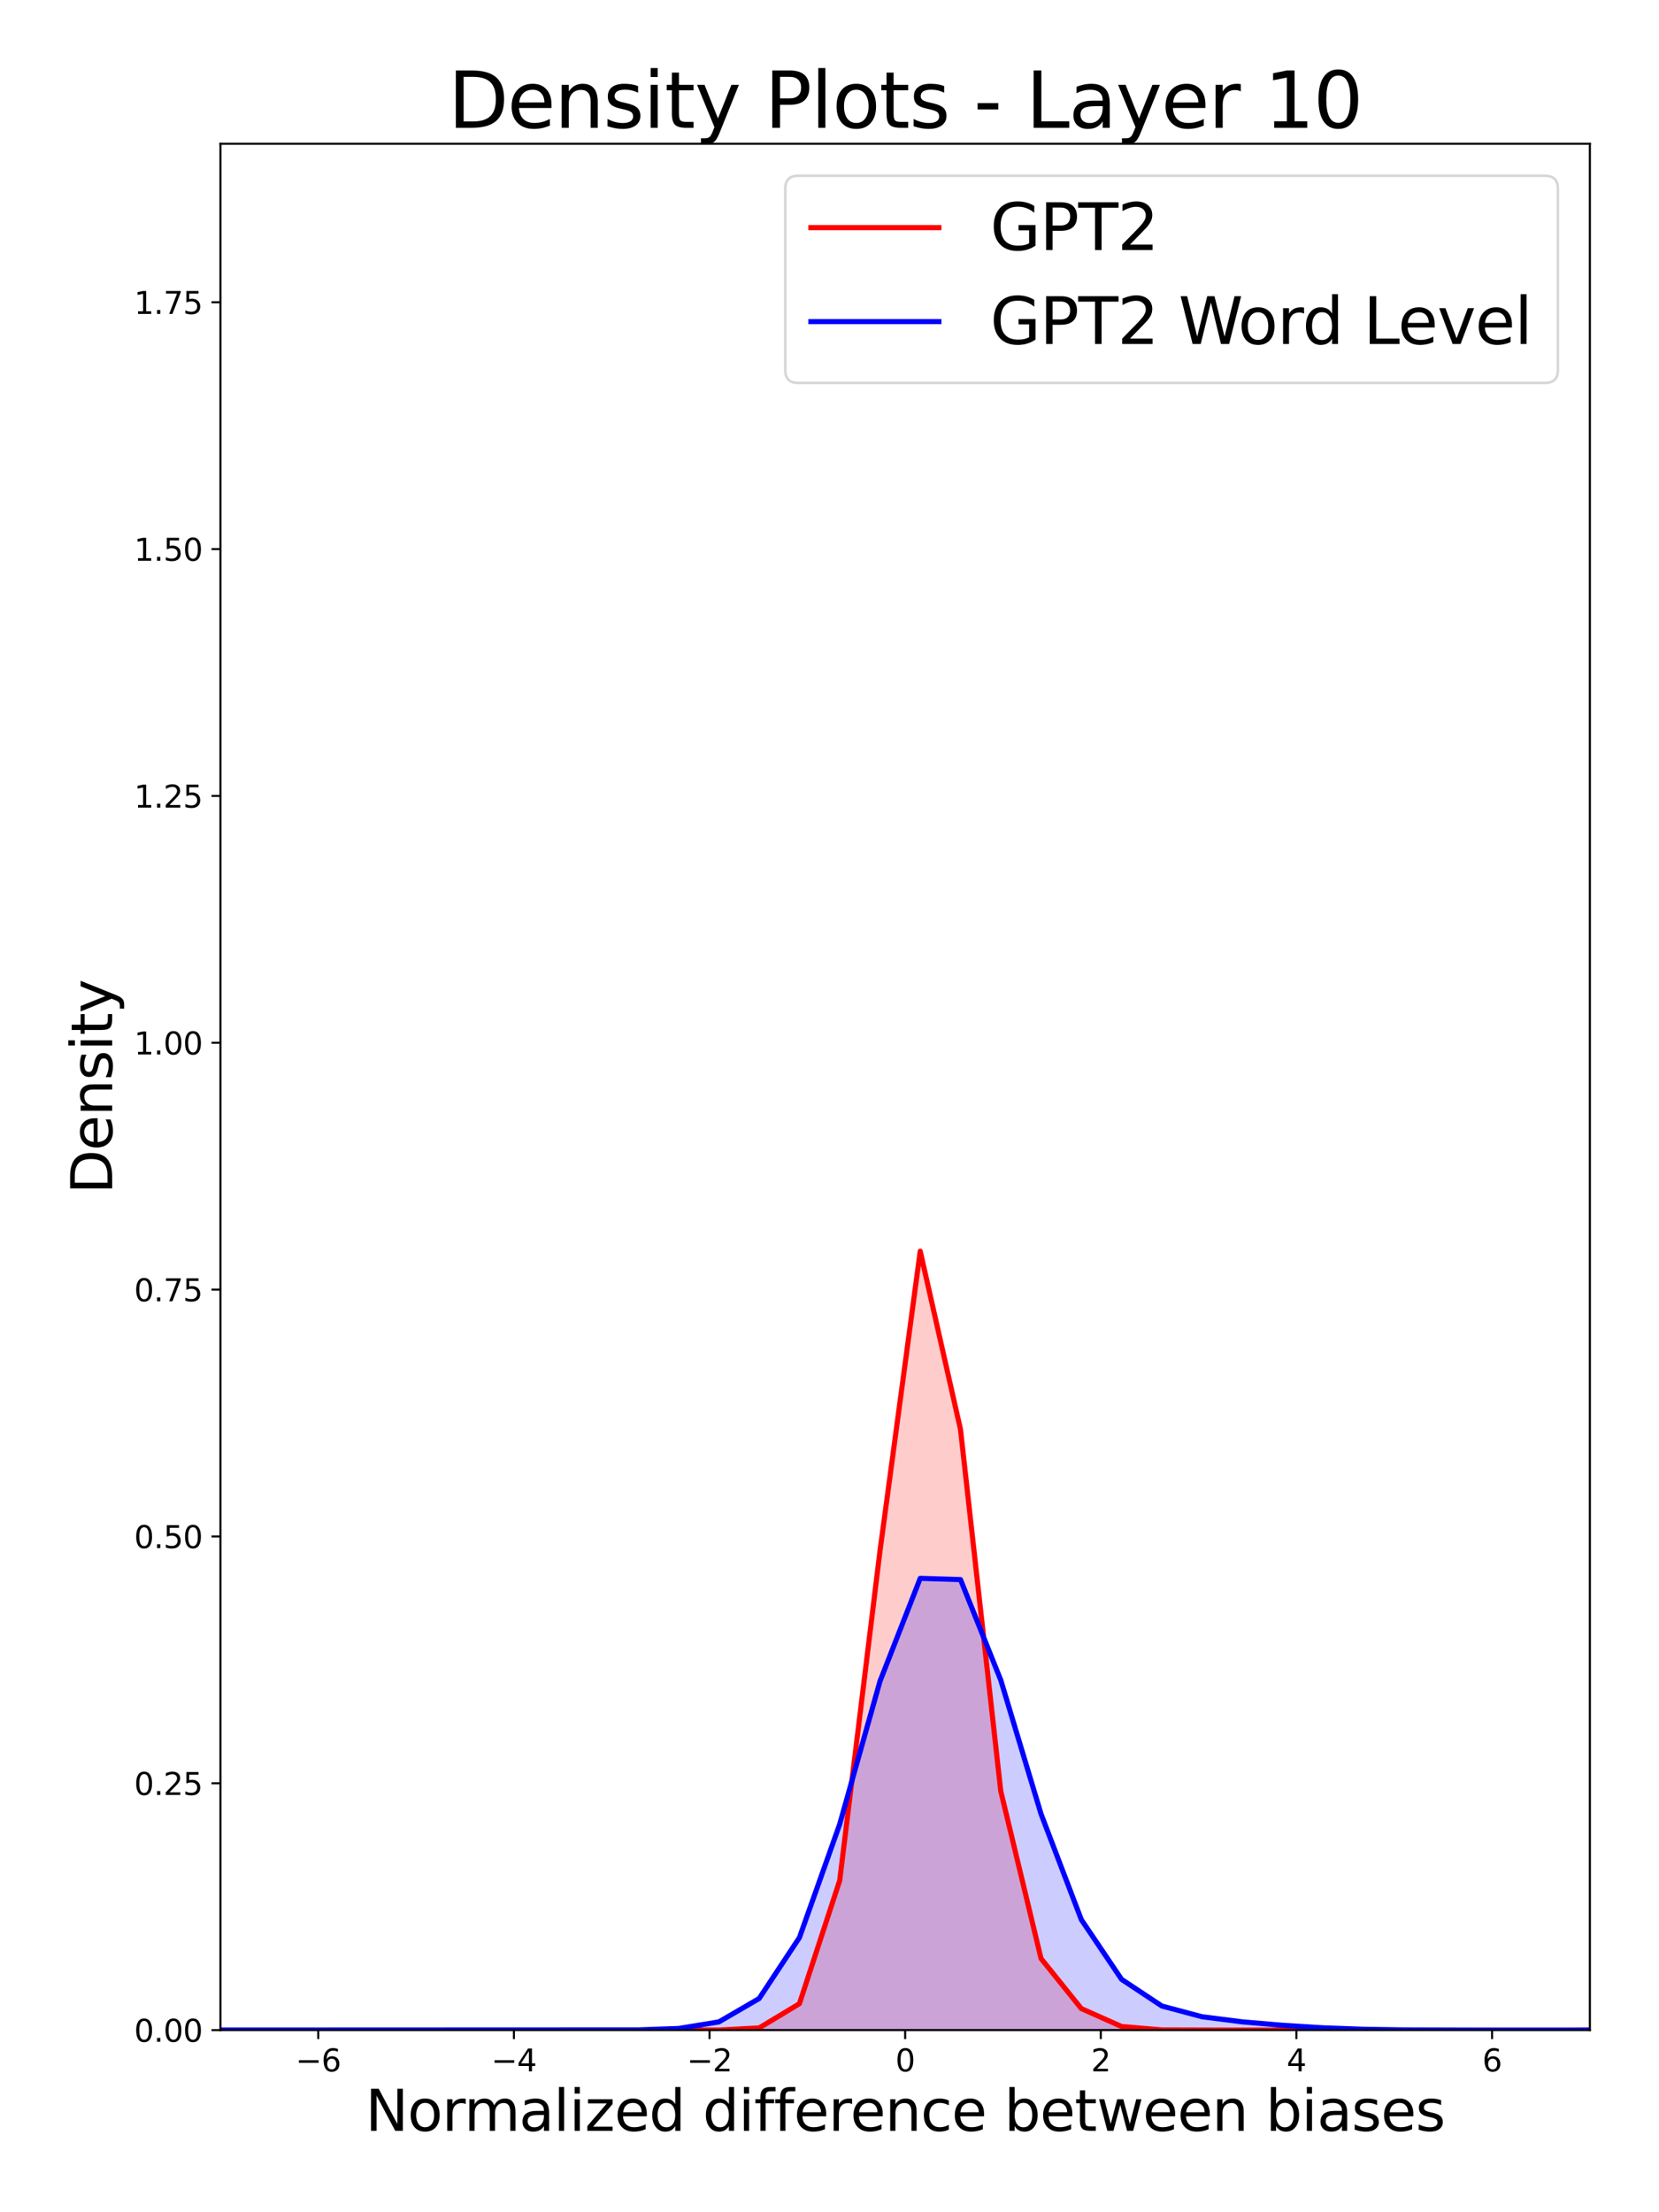 <?xml version="1.0" encoding="utf-8" standalone="no"?>
<!DOCTYPE svg PUBLIC "-//W3C//DTD SVG 1.1//EN"
  "http://www.w3.org/Graphics/SVG/1.1/DTD/svg11.dtd">
<svg xmlns:xlink="http://www.w3.org/1999/xlink" width="648pt" height="864pt" viewBox="0 0 648 864" xmlns="http://www.w3.org/2000/svg" version="1.1">
 <defs>
  <style type="text/css">*{stroke-linejoin: round; stroke-linecap: butt}</style>
 </defs>
 <g id="figure_1">
  <g id="patch_1">
   <path d="M 0 864 
L 648 864 
L 648 0 
L 0 0 
z
" style="fill: #ffffff"/>
  </g>
  <g id="axes_1">
   <g id="patch_2">
    <path d="M 86.105 792.88 
L 621 792.88 
L 621 56.16 
L 86.105 56.16 
z
" style="fill: #ffffff"/>
   </g>
   <g id="PolyCollection_1">
    <path d="M -568.598 792.88 
L -568.598 792.88 
L -552.869 792.88 
L -537.139 792.88 
L -521.41 792.88 
L -505.68 792.88 
L -489.951 792.88 
L -474.222 792.88 
L -458.492 792.88 
L -442.763 792.88 
L -427.033 792.88 
L -411.304 792.88 
L -395.574 792.88 
L -379.845 792.88 
L -364.115 792.88 
L -348.386 792.88 
L -332.656 792.88 
L -316.927 792.88 
L -301.198 792.88 
L -285.468 792.88 
L -269.739 792.88 
L -254.009 792.88 
L -238.28 792.88 
L -222.55 792.88 
L -206.821 792.88 
L -191.091 792.88 
L -175.362 792.88 
L -159.632 792.88 
L -143.903 792.88 
L -128.174 792.88 
L -112.444 792.88 
L -96.715 792.88 
L -80.985 792.88 
L -65.256 792.88 
L -49.526 792.88 
L -33.797 792.88 
L -18.067 792.88 
L -2.338 792.88 
L 13.391 792.88 
L 29.121 792.88 
L 44.85 792.88 
L 60.58 792.88 
L 76.309 792.88 
L 92.039 792.88 
L 107.768 792.88 
L 123.498 792.88 
L 139.227 792.88 
L 154.957 792.88 
L 170.686 792.88 
L 186.415 792.88 
L 202.145 792.88 
L 217.874 792.88 
L 233.604 792.88 
L 249.333 792.88 
L 265.063 792.88 
L 280.792 792.855 
L 296.522 792.029 
L 312.251 782.556 
L 327.981 734.461 
L 343.71 605.823 
L 359.439 488.661 
L 375.169 558.279 
L 390.898 699.537 
L 406.628 764.922 
L 422.357 784.466 
L 438.087 791.471 
L 453.816 792.795 
L 469.546 792.878 
L 485.275 792.88 
L 501.005 792.88 
L 516.734 792.88 
L 532.463 792.88 
L 548.193 792.88 
L 563.922 792.88 
L 579.652 792.88 
L 595.381 792.88 
L 611.111 792.877 
L 626.84 792.755 
L 642.57 791.501 
L 658.299 788.711 
L 674.029 789.425 
L 689.758 792.096 
L 705.487 792.831 
L 721.217 792.879 
L 736.946 792.88 
L 752.676 792.88 
L 768.405 792.88 
L 784.135 792.88 
L 799.864 792.88 
L 815.594 792.88 
L 831.323 792.88 
L 847.052 792.88 
L 862.782 792.88 
L 878.511 792.88 
L 894.241 792.88 
L 909.97 792.88 
L 925.7 792.88 
L 941.429 792.88 
L 957.159 792.88 
L 972.888 792.88 
L 988.618 792.88 
L 1004.347 792.88 
L 1020.076 792.88 
L 1035.806 792.88 
L 1051.535 792.88 
L 1067.265 792.88 
L 1082.994 792.88 
L 1098.724 792.88 
L 1114.453 792.88 
L 1130.183 792.88 
L 1145.912 792.88 
L 1161.642 792.88 
L 1177.371 792.88 
L 1193.1 792.88 
L 1208.83 792.88 
L 1224.559 792.88 
L 1240.289 792.88 
L 1256.018 792.88 
L 1271.748 792.88 
L 1287.477 792.88 
L 1303.207 792.88 
L 1318.936 792.88 
L 1334.666 792.88 
L 1350.395 792.88 
L 1366.124 792.88 
L 1381.854 792.88 
L 1397.583 792.88 
L 1413.313 792.88 
L 1429.042 792.88 
L 1444.772 792.88 
L 1460.501 792.88 
L 1476.231 792.88 
L 1491.96 792.88 
L 1507.69 792.88 
L 1523.419 792.88 
L 1539.148 792.88 
L 1554.878 792.88 
L 1570.607 792.88 
L 1586.337 792.88 
L 1602.066 792.88 
L 1617.796 792.88 
L 1633.525 792.88 
L 1649.255 792.88 
L 1664.984 792.88 
L 1680.713 792.88 
L 1696.443 792.88 
L 1712.172 792.88 
L 1727.902 792.88 
L 1743.631 792.88 
L 1759.361 792.88 
L 1775.09 792.88 
L 1790.82 792.88 
L 1806.549 792.88 
L 1822.279 792.88 
L 1838.008 792.88 
L 1853.737 792.88 
L 1869.467 792.88 
L 1885.196 792.88 
L 1900.926 792.88 
L 1916.655 792.88 
L 1932.385 792.88 
L 1948.114 792.88 
L 1963.844 792.88 
L 1979.573 792.88 
L 1995.303 792.88 
L 2011.032 792.88 
L 2026.761 792.88 
L 2042.491 792.88 
L 2058.22 792.88 
L 2073.95 792.88 
L 2089.679 792.88 
L 2105.409 792.88 
L 2121.138 792.88 
L 2136.868 792.88 
L 2152.597 792.88 
L 2168.327 792.88 
L 2184.056 792.88 
L 2199.785 792.88 
L 2215.515 792.88 
L 2231.244 792.88 
L 2246.974 792.88 
L 2262.703 792.88 
L 2278.433 792.88 
L 2294.162 792.88 
L 2309.892 792.88 
L 2325.621 792.88 
L 2341.351 792.88 
L 2357.08 792.88 
L 2372.809 792.88 
L 2388.539 792.88 
L 2404.268 792.88 
L 2419.998 792.88 
L 2435.727 792.88 
L 2451.457 792.88 
L 2467.186 792.88 
L 2482.916 792.88 
L 2498.645 792.88 
L 2514.375 792.88 
L 2530.104 792.88 
L 2545.833 792.88 
L 2561.563 792.88 
L 2561.563 792.88 
L 2561.563 792.88 
L 2545.833 792.88 
L 2530.104 792.88 
L 2514.375 792.88 
L 2498.645 792.88 
L 2482.916 792.88 
L 2467.186 792.88 
L 2451.457 792.88 
L 2435.727 792.88 
L 2419.998 792.88 
L 2404.268 792.88 
L 2388.539 792.88 
L 2372.809 792.88 
L 2357.08 792.88 
L 2341.351 792.88 
L 2325.621 792.88 
L 2309.892 792.88 
L 2294.162 792.88 
L 2278.433 792.88 
L 2262.703 792.88 
L 2246.974 792.88 
L 2231.244 792.88 
L 2215.515 792.88 
L 2199.785 792.88 
L 2184.056 792.88 
L 2168.327 792.88 
L 2152.597 792.88 
L 2136.868 792.88 
L 2121.138 792.88 
L 2105.409 792.88 
L 2089.679 792.88 
L 2073.95 792.88 
L 2058.22 792.88 
L 2042.491 792.88 
L 2026.761 792.88 
L 2011.032 792.88 
L 1995.303 792.88 
L 1979.573 792.88 
L 1963.844 792.88 
L 1948.114 792.88 
L 1932.385 792.88 
L 1916.655 792.88 
L 1900.926 792.88 
L 1885.196 792.88 
L 1869.467 792.88 
L 1853.737 792.88 
L 1838.008 792.88 
L 1822.279 792.88 
L 1806.549 792.88 
L 1790.82 792.88 
L 1775.09 792.88 
L 1759.361 792.88 
L 1743.631 792.88 
L 1727.902 792.88 
L 1712.172 792.88 
L 1696.443 792.88 
L 1680.713 792.88 
L 1664.984 792.88 
L 1649.255 792.88 
L 1633.525 792.88 
L 1617.796 792.88 
L 1602.066 792.88 
L 1586.337 792.88 
L 1570.607 792.88 
L 1554.878 792.88 
L 1539.148 792.88 
L 1523.419 792.88 
L 1507.69 792.88 
L 1491.96 792.88 
L 1476.231 792.88 
L 1460.501 792.88 
L 1444.772 792.88 
L 1429.042 792.88 
L 1413.313 792.88 
L 1397.583 792.88 
L 1381.854 792.88 
L 1366.124 792.88 
L 1350.395 792.88 
L 1334.666 792.88 
L 1318.936 792.88 
L 1303.207 792.88 
L 1287.477 792.88 
L 1271.748 792.88 
L 1256.018 792.88 
L 1240.289 792.88 
L 1224.559 792.88 
L 1208.83 792.88 
L 1193.1 792.88 
L 1177.371 792.88 
L 1161.642 792.88 
L 1145.912 792.88 
L 1130.183 792.88 
L 1114.453 792.88 
L 1098.724 792.88 
L 1082.994 792.88 
L 1067.265 792.88 
L 1051.535 792.88 
L 1035.806 792.88 
L 1020.076 792.88 
L 1004.347 792.88 
L 988.618 792.88 
L 972.888 792.88 
L 957.159 792.88 
L 941.429 792.88 
L 925.7 792.88 
L 909.97 792.88 
L 894.241 792.88 
L 878.511 792.88 
L 862.782 792.88 
L 847.052 792.88 
L 831.323 792.88 
L 815.594 792.88 
L 799.864 792.88 
L 784.135 792.88 
L 768.405 792.88 
L 752.676 792.88 
L 736.946 792.88 
L 721.217 792.88 
L 705.487 792.88 
L 689.758 792.88 
L 674.029 792.88 
L 658.299 792.88 
L 642.57 792.88 
L 626.84 792.88 
L 611.111 792.88 
L 595.381 792.88 
L 579.652 792.88 
L 563.922 792.88 
L 548.193 792.88 
L 532.463 792.88 
L 516.734 792.88 
L 501.005 792.88 
L 485.275 792.88 
L 469.546 792.88 
L 453.816 792.88 
L 438.087 792.88 
L 422.357 792.88 
L 406.628 792.88 
L 390.898 792.88 
L 375.169 792.88 
L 359.439 792.88 
L 343.71 792.88 
L 327.981 792.88 
L 312.251 792.88 
L 296.522 792.88 
L 280.792 792.88 
L 265.063 792.88 
L 249.333 792.88 
L 233.604 792.88 
L 217.874 792.88 
L 202.145 792.88 
L 186.415 792.88 
L 170.686 792.88 
L 154.957 792.88 
L 139.227 792.88 
L 123.498 792.88 
L 107.768 792.88 
L 92.039 792.88 
L 76.309 792.88 
L 60.58 792.88 
L 44.85 792.88 
L 29.121 792.88 
L 13.391 792.88 
L -2.338 792.88 
L -18.067 792.88 
L -33.797 792.88 
L -49.526 792.88 
L -65.256 792.88 
L -80.985 792.88 
L -96.715 792.88 
L -112.444 792.88 
L -128.174 792.88 
L -143.903 792.88 
L -159.632 792.88 
L -175.362 792.88 
L -191.091 792.88 
L -206.821 792.88 
L -222.55 792.88 
L -238.28 792.88 
L -254.009 792.88 
L -269.739 792.88 
L -285.468 792.88 
L -301.198 792.88 
L -316.927 792.88 
L -332.656 792.88 
L -348.386 792.88 
L -364.115 792.88 
L -379.845 792.88 
L -395.574 792.88 
L -411.304 792.88 
L -427.033 792.88 
L -442.763 792.88 
L -458.492 792.88 
L -474.222 792.88 
L -489.951 792.88 
L -505.68 792.88 
L -521.41 792.88 
L -537.139 792.88 
L -552.869 792.88 
L -568.598 792.88 
z
" clip-path="url(#p942ac774a5)" style="fill: #ff0000; fill-opacity: 0.2; stroke: #ff0000; stroke-opacity: 0.2"/>
   </g>
   <g id="PolyCollection_2">
    <path d="M -568.598 792.88 
L -568.598 792.88 
L -552.869 792.88 
L -537.139 792.88 
L -521.41 792.88 
L -505.68 792.88 
L -489.951 792.88 
L -474.222 792.88 
L -458.492 792.88 
L -442.763 792.88 
L -427.033 792.88 
L -411.304 792.88 
L -395.574 792.88 
L -379.845 792.879 
L -364.115 792.874 
L -348.386 792.845 
L -332.656 792.726 
L -316.927 792.393 
L -301.198 791.762 
L -285.468 791.019 
L -269.739 790.631 
L -254.009 790.908 
L -238.28 791.626 
L -222.55 792.301 
L -206.821 792.686 
L -191.091 792.833 
L -175.362 792.872 
L -159.632 792.879 
L -143.903 792.88 
L -128.174 792.88 
L -112.444 792.88 
L -96.715 792.88 
L -80.985 792.88 
L -65.256 792.88 
L -49.526 792.88 
L -33.797 792.88 
L -18.067 792.88 
L -2.338 792.88 
L 13.391 792.88 
L 29.121 792.88 
L 44.85 792.88 
L 60.58 792.88 
L 76.309 792.88 
L 92.039 792.88 
L 107.768 792.88 
L 123.498 792.88 
L 139.227 792.88 
L 154.957 792.88 
L 170.686 792.88 
L 186.415 792.88 
L 202.145 792.88 
L 217.874 792.879 
L 233.604 792.869 
L 249.333 792.784 
L 265.063 792.244 
L 280.792 789.67 
L 296.522 780.532 
L 312.251 756.743 
L 327.981 712.471 
L 343.71 656.649 
L 359.439 616.428 
L 375.169 616.91 
L 390.898 656.182 
L 406.628 708.454 
L 422.357 749.72 
L 438.087 773.05 
L 453.816 783.465 
L 469.546 787.66 
L 485.275 789.652 
L 501.005 790.999 
L 516.734 791.978 
L 532.463 792.549 
L 548.193 792.789 
L 563.922 792.862 
L 579.652 792.877 
L 595.381 792.88 
L 611.111 792.88 
L 626.84 792.88 
L 642.57 792.88 
L 658.299 792.88 
L 674.029 792.88 
L 689.758 792.88 
L 705.487 792.88 
L 721.217 792.88 
L 736.946 792.88 
L 752.676 792.88 
L 768.405 792.88 
L 784.135 792.88 
L 799.864 792.88 
L 815.594 792.88 
L 831.323 792.88 
L 847.052 792.88 
L 862.782 792.88 
L 878.511 792.88 
L 894.241 792.88 
L 909.97 792.88 
L 925.7 792.88 
L 941.429 792.88 
L 957.159 792.88 
L 972.888 792.88 
L 988.618 792.88 
L 1004.347 792.88 
L 1020.076 792.88 
L 1035.806 792.88 
L 1051.535 792.88 
L 1067.265 792.88 
L 1082.994 792.88 
L 1098.724 792.88 
L 1114.453 792.88 
L 1130.183 792.88 
L 1145.912 792.88 
L 1161.642 792.88 
L 1177.371 792.88 
L 1193.1 792.88 
L 1208.83 792.88 
L 1224.559 792.88 
L 1240.289 792.88 
L 1256.018 792.88 
L 1271.748 792.88 
L 1287.477 792.88 
L 1303.207 792.88 
L 1318.936 792.88 
L 1334.666 792.88 
L 1350.395 792.88 
L 1366.124 792.88 
L 1381.854 792.88 
L 1397.583 792.88 
L 1413.313 792.88 
L 1429.042 792.88 
L 1444.772 792.88 
L 1460.501 792.88 
L 1476.231 792.88 
L 1491.96 792.88 
L 1507.69 792.88 
L 1523.419 792.88 
L 1539.148 792.88 
L 1554.878 792.88 
L 1570.607 792.88 
L 1586.337 792.88 
L 1602.066 792.88 
L 1617.796 792.88 
L 1633.525 792.88 
L 1649.255 792.88 
L 1664.984 792.88 
L 1680.713 792.88 
L 1696.443 792.88 
L 1712.172 792.88 
L 1727.902 792.88 
L 1743.631 792.88 
L 1759.361 792.88 
L 1775.09 792.88 
L 1790.82 792.88 
L 1806.549 792.88 
L 1822.279 792.88 
L 1838.008 792.88 
L 1853.737 792.88 
L 1869.467 792.88 
L 1885.196 792.88 
L 1900.926 792.88 
L 1916.655 792.88 
L 1932.385 792.88 
L 1948.114 792.88 
L 1963.844 792.88 
L 1979.573 792.88 
L 1995.303 792.88 
L 2011.032 792.88 
L 2026.761 792.88 
L 2042.491 792.88 
L 2058.22 792.88 
L 2073.95 792.88 
L 2089.679 792.88 
L 2105.409 792.88 
L 2121.138 792.88 
L 2136.868 792.88 
L 2152.597 792.88 
L 2168.327 792.88 
L 2184.056 792.88 
L 2199.785 792.88 
L 2215.515 792.88 
L 2231.244 792.88 
L 2246.974 792.88 
L 2262.703 792.88 
L 2278.433 792.88 
L 2294.162 792.88 
L 2309.892 792.88 
L 2325.621 792.88 
L 2341.351 792.88 
L 2357.08 792.88 
L 2372.809 792.88 
L 2388.539 792.88 
L 2404.268 792.88 
L 2419.998 792.88 
L 2435.727 792.88 
L 2451.457 792.88 
L 2467.186 792.88 
L 2482.916 792.88 
L 2498.645 792.88 
L 2514.375 792.88 
L 2530.104 792.88 
L 2545.833 792.88 
L 2561.563 792.88 
L 2561.563 792.88 
L 2561.563 792.88 
L 2545.833 792.88 
L 2530.104 792.88 
L 2514.375 792.88 
L 2498.645 792.88 
L 2482.916 792.88 
L 2467.186 792.88 
L 2451.457 792.88 
L 2435.727 792.88 
L 2419.998 792.88 
L 2404.268 792.88 
L 2388.539 792.88 
L 2372.809 792.88 
L 2357.08 792.88 
L 2341.351 792.88 
L 2325.621 792.88 
L 2309.892 792.88 
L 2294.162 792.88 
L 2278.433 792.88 
L 2262.703 792.88 
L 2246.974 792.88 
L 2231.244 792.88 
L 2215.515 792.88 
L 2199.785 792.88 
L 2184.056 792.88 
L 2168.327 792.88 
L 2152.597 792.88 
L 2136.868 792.88 
L 2121.138 792.88 
L 2105.409 792.88 
L 2089.679 792.88 
L 2073.95 792.88 
L 2058.22 792.88 
L 2042.491 792.88 
L 2026.761 792.88 
L 2011.032 792.88 
L 1995.303 792.88 
L 1979.573 792.88 
L 1963.844 792.88 
L 1948.114 792.88 
L 1932.385 792.88 
L 1916.655 792.88 
L 1900.926 792.88 
L 1885.196 792.88 
L 1869.467 792.88 
L 1853.737 792.88 
L 1838.008 792.88 
L 1822.279 792.88 
L 1806.549 792.88 
L 1790.82 792.88 
L 1775.09 792.88 
L 1759.361 792.88 
L 1743.631 792.88 
L 1727.902 792.88 
L 1712.172 792.88 
L 1696.443 792.88 
L 1680.713 792.88 
L 1664.984 792.88 
L 1649.255 792.88 
L 1633.525 792.88 
L 1617.796 792.88 
L 1602.066 792.88 
L 1586.337 792.88 
L 1570.607 792.88 
L 1554.878 792.88 
L 1539.148 792.88 
L 1523.419 792.88 
L 1507.69 792.88 
L 1491.96 792.88 
L 1476.231 792.88 
L 1460.501 792.88 
L 1444.772 792.88 
L 1429.042 792.88 
L 1413.313 792.88 
L 1397.583 792.88 
L 1381.854 792.88 
L 1366.124 792.88 
L 1350.395 792.88 
L 1334.666 792.88 
L 1318.936 792.88 
L 1303.207 792.88 
L 1287.477 792.88 
L 1271.748 792.88 
L 1256.018 792.88 
L 1240.289 792.88 
L 1224.559 792.88 
L 1208.83 792.88 
L 1193.1 792.88 
L 1177.371 792.88 
L 1161.642 792.88 
L 1145.912 792.88 
L 1130.183 792.88 
L 1114.453 792.88 
L 1098.724 792.88 
L 1082.994 792.88 
L 1067.265 792.88 
L 1051.535 792.88 
L 1035.806 792.88 
L 1020.076 792.88 
L 1004.347 792.88 
L 988.618 792.88 
L 972.888 792.88 
L 957.159 792.88 
L 941.429 792.88 
L 925.7 792.88 
L 909.97 792.88 
L 894.241 792.88 
L 878.511 792.88 
L 862.782 792.88 
L 847.052 792.88 
L 831.323 792.88 
L 815.594 792.88 
L 799.864 792.88 
L 784.135 792.88 
L 768.405 792.88 
L 752.676 792.88 
L 736.946 792.88 
L 721.217 792.88 
L 705.487 792.88 
L 689.758 792.88 
L 674.029 792.88 
L 658.299 792.88 
L 642.57 792.88 
L 626.84 792.88 
L 611.111 792.88 
L 595.381 792.88 
L 579.652 792.88 
L 563.922 792.88 
L 548.193 792.88 
L 532.463 792.88 
L 516.734 792.88 
L 501.005 792.88 
L 485.275 792.88 
L 469.546 792.88 
L 453.816 792.88 
L 438.087 792.88 
L 422.357 792.88 
L 406.628 792.88 
L 390.898 792.88 
L 375.169 792.88 
L 359.439 792.88 
L 343.71 792.88 
L 327.981 792.88 
L 312.251 792.88 
L 296.522 792.88 
L 280.792 792.88 
L 265.063 792.88 
L 249.333 792.88 
L 233.604 792.88 
L 217.874 792.88 
L 202.145 792.88 
L 186.415 792.88 
L 170.686 792.88 
L 154.957 792.88 
L 139.227 792.88 
L 123.498 792.88 
L 107.768 792.88 
L 92.039 792.88 
L 76.309 792.88 
L 60.58 792.88 
L 44.85 792.88 
L 29.121 792.88 
L 13.391 792.88 
L -2.338 792.88 
L -18.067 792.88 
L -33.797 792.88 
L -49.526 792.88 
L -65.256 792.88 
L -80.985 792.88 
L -96.715 792.88 
L -112.444 792.88 
L -128.174 792.88 
L -143.903 792.88 
L -159.632 792.88 
L -175.362 792.88 
L -191.091 792.88 
L -206.821 792.88 
L -222.55 792.88 
L -238.28 792.88 
L -254.009 792.88 
L -269.739 792.88 
L -285.468 792.88 
L -301.198 792.88 
L -316.927 792.88 
L -332.656 792.88 
L -348.386 792.88 
L -364.115 792.88 
L -379.845 792.88 
L -395.574 792.88 
L -411.304 792.88 
L -427.033 792.88 
L -442.763 792.88 
L -458.492 792.88 
L -474.222 792.88 
L -489.951 792.88 
L -505.68 792.88 
L -521.41 792.88 
L -537.139 792.88 
L -552.869 792.88 
L -568.598 792.88 
z
" clip-path="url(#p942ac774a5)" style="fill: #0000ff; fill-opacity: 0.2; stroke: #0000ff; stroke-opacity: 0.2"/>
   </g>
   <g id="matplotlib.axis_1">
    <g id="xtick_1">
     <g id="line2d_1">
      <defs>
       <path id="m3c57f38aa2" d="M 0 0 
L 0 3.5 
" style="stroke: #000000; stroke-width: 0.8"/>
      </defs>
      <g>
       <use xlink:href="#m3c57f38aa2" x="124.312" y="792.88" style="stroke: #000000; stroke-width: 0.8"/>
      </g>
     </g>
     <g id="text_1">
      <!-- −6 -->
      <g transform="translate(115.466 808.998) scale(0.12 -0.12)">
       <defs>
        <path id="DejaVuSans-2212" d="M 678 2272 
L 4684 2272 
L 4684 1741 
L 678 1741 
L 678 2272 
z
" transform="scale(0.016)"/>
        <path id="DejaVuSans-36" d="M 2113 2584 
Q 1688 2584 1439 2293 
Q 1191 2003 1191 1497 
Q 1191 994 1439 701 
Q 1688 409 2113 409 
Q 2538 409 2786 701 
Q 3034 994 3034 1497 
Q 3034 2003 2786 2293 
Q 2538 2584 2113 2584 
z
M 3366 4563 
L 3366 3988 
Q 3128 4100 2886 4159 
Q 2644 4219 2406 4219 
Q 1781 4219 1451 3797 
Q 1122 3375 1075 2522 
Q 1259 2794 1537 2939 
Q 1816 3084 2150 3084 
Q 2853 3084 3261 2657 
Q 3669 2231 3669 1497 
Q 3669 778 3244 343 
Q 2819 -91 2113 -91 
Q 1303 -91 875 529 
Q 447 1150 447 2328 
Q 447 3434 972 4092 
Q 1497 4750 2381 4750 
Q 2619 4750 2861 4703 
Q 3103 4656 3366 4563 
z
" transform="scale(0.016)"/>
       </defs>
       <use xlink:href="#DejaVuSans-2212"/>
       <use xlink:href="#DejaVuSans-36" x="83.789"/>
      </g>
     </g>
    </g>
    <g id="xtick_2">
     <g id="line2d_2">
      <g>
       <use xlink:href="#m3c57f38aa2" x="200.725" y="792.88" style="stroke: #000000; stroke-width: 0.8"/>
      </g>
     </g>
     <g id="text_2">
      <!-- −4 -->
      <g transform="translate(191.88 808.998) scale(0.12 -0.12)">
       <defs>
        <path id="DejaVuSans-34" d="M 2419 4116 
L 825 1625 
L 2419 1625 
L 2419 4116 
z
M 2253 4666 
L 3047 4666 
L 3047 1625 
L 3713 1625 
L 3713 1100 
L 3047 1100 
L 3047 0 
L 2419 0 
L 2419 1100 
L 313 1100 
L 313 1709 
L 2253 4666 
z
" transform="scale(0.016)"/>
       </defs>
       <use xlink:href="#DejaVuSans-2212"/>
       <use xlink:href="#DejaVuSans-34" x="83.789"/>
      </g>
     </g>
    </g>
    <g id="xtick_3">
     <g id="line2d_3">
      <g>
       <use xlink:href="#m3c57f38aa2" x="277.139" y="792.88" style="stroke: #000000; stroke-width: 0.8"/>
      </g>
     </g>
     <g id="text_3">
      <!-- −2 -->
      <g transform="translate(268.294 808.998) scale(0.12 -0.12)">
       <defs>
        <path id="DejaVuSans-32" d="M 1228 531 
L 3431 531 
L 3431 0 
L 469 0 
L 469 531 
Q 828 903 1448 1529 
Q 2069 2156 2228 2338 
Q 2531 2678 2651 2914 
Q 2772 3150 2772 3378 
Q 2772 3750 2511 3984 
Q 2250 4219 1831 4219 
Q 1534 4219 1204 4116 
Q 875 4013 500 3803 
L 500 4441 
Q 881 4594 1212 4672 
Q 1544 4750 1819 4750 
Q 2544 4750 2975 4387 
Q 3406 4025 3406 3419 
Q 3406 3131 3298 2873 
Q 3191 2616 2906 2266 
Q 2828 2175 2409 1742 
Q 1991 1309 1228 531 
z
" transform="scale(0.016)"/>
       </defs>
       <use xlink:href="#DejaVuSans-2212"/>
       <use xlink:href="#DejaVuSans-32" x="83.789"/>
      </g>
     </g>
    </g>
    <g id="xtick_4">
     <g id="line2d_4">
      <g>
       <use xlink:href="#m3c57f38aa2" x="353.553" y="792.88" style="stroke: #000000; stroke-width: 0.8"/>
      </g>
     </g>
     <g id="text_4">
      <!-- 0 -->
      <g transform="translate(349.735 808.998) scale(0.12 -0.12)">
       <defs>
        <path id="DejaVuSans-30" d="M 2034 4250 
Q 1547 4250 1301 3770 
Q 1056 3291 1056 2328 
Q 1056 1369 1301 889 
Q 1547 409 2034 409 
Q 2525 409 2770 889 
Q 3016 1369 3016 2328 
Q 3016 3291 2770 3770 
Q 2525 4250 2034 4250 
z
M 2034 4750 
Q 2819 4750 3233 4129 
Q 3647 3509 3647 2328 
Q 3647 1150 3233 529 
Q 2819 -91 2034 -91 
Q 1250 -91 836 529 
Q 422 1150 422 2328 
Q 422 3509 836 4129 
Q 1250 4750 2034 4750 
z
" transform="scale(0.016)"/>
       </defs>
       <use xlink:href="#DejaVuSans-30"/>
      </g>
     </g>
    </g>
    <g id="xtick_5">
     <g id="line2d_5">
      <g>
       <use xlink:href="#m3c57f38aa2" x="429.966" y="792.88" style="stroke: #000000; stroke-width: 0.8"/>
      </g>
     </g>
     <g id="text_5">
      <!-- 2 -->
      <g transform="translate(426.149 808.998) scale(0.12 -0.12)">
       <use xlink:href="#DejaVuSans-32"/>
      </g>
     </g>
    </g>
    <g id="xtick_6">
     <g id="line2d_6">
      <g>
       <use xlink:href="#m3c57f38aa2" x="506.38" y="792.88" style="stroke: #000000; stroke-width: 0.8"/>
      </g>
     </g>
     <g id="text_6">
      <!-- 4 -->
      <g transform="translate(502.562 808.998) scale(0.12 -0.12)">
       <use xlink:href="#DejaVuSans-34"/>
      </g>
     </g>
    </g>
    <g id="xtick_7">
     <g id="line2d_7">
      <g>
       <use xlink:href="#m3c57f38aa2" x="582.793" y="792.88" style="stroke: #000000; stroke-width: 0.8"/>
      </g>
     </g>
     <g id="text_7">
      <!-- 6 -->
      <g transform="translate(578.976 808.998) scale(0.12 -0.12)">
       <use xlink:href="#DejaVuSans-36"/>
      </g>
     </g>
    </g>
    <g id="text_8">
     <!-- Normalized difference between biases -->
     <g transform="translate(142.722 832.21) scale(0.22 -0.22)">
      <defs>
       <path id="DejaVuSans-4e" d="M 628 4666 
L 1478 4666 
L 3547 763 
L 3547 4666 
L 4159 4666 
L 4159 0 
L 3309 0 
L 1241 3903 
L 1241 0 
L 628 0 
L 628 4666 
z
" transform="scale(0.016)"/>
       <path id="DejaVuSans-6f" d="M 1959 3097 
Q 1497 3097 1228 2736 
Q 959 2375 959 1747 
Q 959 1119 1226 758 
Q 1494 397 1959 397 
Q 2419 397 2687 759 
Q 2956 1122 2956 1747 
Q 2956 2369 2687 2733 
Q 2419 3097 1959 3097 
z
M 1959 3584 
Q 2709 3584 3137 3096 
Q 3566 2609 3566 1747 
Q 3566 888 3137 398 
Q 2709 -91 1959 -91 
Q 1206 -91 779 398 
Q 353 888 353 1747 
Q 353 2609 779 3096 
Q 1206 3584 1959 3584 
z
" transform="scale(0.016)"/>
       <path id="DejaVuSans-72" d="M 2631 2963 
Q 2534 3019 2420 3045 
Q 2306 3072 2169 3072 
Q 1681 3072 1420 2755 
Q 1159 2438 1159 1844 
L 1159 0 
L 581 0 
L 581 3500 
L 1159 3500 
L 1159 2956 
Q 1341 3275 1631 3429 
Q 1922 3584 2338 3584 
Q 2397 3584 2469 3576 
Q 2541 3569 2628 3553 
L 2631 2963 
z
" transform="scale(0.016)"/>
       <path id="DejaVuSans-6d" d="M 3328 2828 
Q 3544 3216 3844 3400 
Q 4144 3584 4550 3584 
Q 5097 3584 5394 3201 
Q 5691 2819 5691 2113 
L 5691 0 
L 5113 0 
L 5113 2094 
Q 5113 2597 4934 2840 
Q 4756 3084 4391 3084 
Q 3944 3084 3684 2787 
Q 3425 2491 3425 1978 
L 3425 0 
L 2847 0 
L 2847 2094 
Q 2847 2600 2669 2842 
Q 2491 3084 2119 3084 
Q 1678 3084 1418 2786 
Q 1159 2488 1159 1978 
L 1159 0 
L 581 0 
L 581 3500 
L 1159 3500 
L 1159 2956 
Q 1356 3278 1631 3431 
Q 1906 3584 2284 3584 
Q 2666 3584 2933 3390 
Q 3200 3197 3328 2828 
z
" transform="scale(0.016)"/>
       <path id="DejaVuSans-61" d="M 2194 1759 
Q 1497 1759 1228 1600 
Q 959 1441 959 1056 
Q 959 750 1161 570 
Q 1363 391 1709 391 
Q 2188 391 2477 730 
Q 2766 1069 2766 1631 
L 2766 1759 
L 2194 1759 
z
M 3341 1997 
L 3341 0 
L 2766 0 
L 2766 531 
Q 2569 213 2275 61 
Q 1981 -91 1556 -91 
Q 1019 -91 701 211 
Q 384 513 384 1019 
Q 384 1609 779 1909 
Q 1175 2209 1959 2209 
L 2766 2209 
L 2766 2266 
Q 2766 2663 2505 2880 
Q 2244 3097 1772 3097 
Q 1472 3097 1187 3025 
Q 903 2953 641 2809 
L 641 3341 
Q 956 3463 1253 3523 
Q 1550 3584 1831 3584 
Q 2591 3584 2966 3190 
Q 3341 2797 3341 1997 
z
" transform="scale(0.016)"/>
       <path id="DejaVuSans-6c" d="M 603 4863 
L 1178 4863 
L 1178 0 
L 603 0 
L 603 4863 
z
" transform="scale(0.016)"/>
       <path id="DejaVuSans-69" d="M 603 3500 
L 1178 3500 
L 1178 0 
L 603 0 
L 603 3500 
z
M 603 4863 
L 1178 4863 
L 1178 4134 
L 603 4134 
L 603 4863 
z
" transform="scale(0.016)"/>
       <path id="DejaVuSans-7a" d="M 353 3500 
L 3084 3500 
L 3084 2975 
L 922 459 
L 3084 459 
L 3084 0 
L 275 0 
L 275 525 
L 2438 3041 
L 353 3041 
L 353 3500 
z
" transform="scale(0.016)"/>
       <path id="DejaVuSans-65" d="M 3597 1894 
L 3597 1613 
L 953 1613 
Q 991 1019 1311 708 
Q 1631 397 2203 397 
Q 2534 397 2845 478 
Q 3156 559 3463 722 
L 3463 178 
Q 3153 47 2828 -22 
Q 2503 -91 2169 -91 
Q 1331 -91 842 396 
Q 353 884 353 1716 
Q 353 2575 817 3079 
Q 1281 3584 2069 3584 
Q 2775 3584 3186 3129 
Q 3597 2675 3597 1894 
z
M 3022 2063 
Q 3016 2534 2758 2815 
Q 2500 3097 2075 3097 
Q 1594 3097 1305 2825 
Q 1016 2553 972 2059 
L 3022 2063 
z
" transform="scale(0.016)"/>
       <path id="DejaVuSans-64" d="M 2906 2969 
L 2906 4863 
L 3481 4863 
L 3481 0 
L 2906 0 
L 2906 525 
Q 2725 213 2448 61 
Q 2172 -91 1784 -91 
Q 1150 -91 751 415 
Q 353 922 353 1747 
Q 353 2572 751 3078 
Q 1150 3584 1784 3584 
Q 2172 3584 2448 3432 
Q 2725 3281 2906 2969 
z
M 947 1747 
Q 947 1113 1208 752 
Q 1469 391 1925 391 
Q 2381 391 2643 752 
Q 2906 1113 2906 1747 
Q 2906 2381 2643 2742 
Q 2381 3103 1925 3103 
Q 1469 3103 1208 2742 
Q 947 2381 947 1747 
z
" transform="scale(0.016)"/>
       <path id="DejaVuSans-20" transform="scale(0.016)"/>
       <path id="DejaVuSans-66" d="M 2375 4863 
L 2375 4384 
L 1825 4384 
Q 1516 4384 1395 4259 
Q 1275 4134 1275 3809 
L 1275 3500 
L 2222 3500 
L 2222 3053 
L 1275 3053 
L 1275 0 
L 697 0 
L 697 3053 
L 147 3053 
L 147 3500 
L 697 3500 
L 697 3744 
Q 697 4328 969 4595 
Q 1241 4863 1831 4863 
L 2375 4863 
z
" transform="scale(0.016)"/>
       <path id="DejaVuSans-6e" d="M 3513 2113 
L 3513 0 
L 2938 0 
L 2938 2094 
Q 2938 2591 2744 2837 
Q 2550 3084 2163 3084 
Q 1697 3084 1428 2787 
Q 1159 2491 1159 1978 
L 1159 0 
L 581 0 
L 581 3500 
L 1159 3500 
L 1159 2956 
Q 1366 3272 1645 3428 
Q 1925 3584 2291 3584 
Q 2894 3584 3203 3211 
Q 3513 2838 3513 2113 
z
" transform="scale(0.016)"/>
       <path id="DejaVuSans-63" d="M 3122 3366 
L 3122 2828 
Q 2878 2963 2633 3030 
Q 2388 3097 2138 3097 
Q 1578 3097 1268 2742 
Q 959 2388 959 1747 
Q 959 1106 1268 751 
Q 1578 397 2138 397 
Q 2388 397 2633 464 
Q 2878 531 3122 666 
L 3122 134 
Q 2881 22 2623 -34 
Q 2366 -91 2075 -91 
Q 1284 -91 818 406 
Q 353 903 353 1747 
Q 353 2603 823 3093 
Q 1294 3584 2113 3584 
Q 2378 3584 2631 3529 
Q 2884 3475 3122 3366 
z
" transform="scale(0.016)"/>
       <path id="DejaVuSans-62" d="M 3116 1747 
Q 3116 2381 2855 2742 
Q 2594 3103 2138 3103 
Q 1681 3103 1420 2742 
Q 1159 2381 1159 1747 
Q 1159 1113 1420 752 
Q 1681 391 2138 391 
Q 2594 391 2855 752 
Q 3116 1113 3116 1747 
z
M 1159 2969 
Q 1341 3281 1617 3432 
Q 1894 3584 2278 3584 
Q 2916 3584 3314 3078 
Q 3713 2572 3713 1747 
Q 3713 922 3314 415 
Q 2916 -91 2278 -91 
Q 1894 -91 1617 61 
Q 1341 213 1159 525 
L 1159 0 
L 581 0 
L 581 4863 
L 1159 4863 
L 1159 2969 
z
" transform="scale(0.016)"/>
       <path id="DejaVuSans-74" d="M 1172 4494 
L 1172 3500 
L 2356 3500 
L 2356 3053 
L 1172 3053 
L 1172 1153 
Q 1172 725 1289 603 
Q 1406 481 1766 481 
L 2356 481 
L 2356 0 
L 1766 0 
Q 1100 0 847 248 
Q 594 497 594 1153 
L 594 3053 
L 172 3053 
L 172 3500 
L 594 3500 
L 594 4494 
L 1172 4494 
z
" transform="scale(0.016)"/>
       <path id="DejaVuSans-77" d="M 269 3500 
L 844 3500 
L 1563 769 
L 2278 3500 
L 2956 3500 
L 3675 769 
L 4391 3500 
L 4966 3500 
L 4050 0 
L 3372 0 
L 2619 2869 
L 1863 0 
L 1184 0 
L 269 3500 
z
" transform="scale(0.016)"/>
       <path id="DejaVuSans-73" d="M 2834 3397 
L 2834 2853 
Q 2591 2978 2328 3040 
Q 2066 3103 1784 3103 
Q 1356 3103 1142 2972 
Q 928 2841 928 2578 
Q 928 2378 1081 2264 
Q 1234 2150 1697 2047 
L 1894 2003 
Q 2506 1872 2764 1633 
Q 3022 1394 3022 966 
Q 3022 478 2636 193 
Q 2250 -91 1575 -91 
Q 1294 -91 989 -36 
Q 684 19 347 128 
L 347 722 
Q 666 556 975 473 
Q 1284 391 1588 391 
Q 1994 391 2212 530 
Q 2431 669 2431 922 
Q 2431 1156 2273 1281 
Q 2116 1406 1581 1522 
L 1381 1569 
Q 847 1681 609 1914 
Q 372 2147 372 2553 
Q 372 3047 722 3315 
Q 1072 3584 1716 3584 
Q 2034 3584 2315 3537 
Q 2597 3491 2834 3397 
z
" transform="scale(0.016)"/>
      </defs>
      <use xlink:href="#DejaVuSans-4e"/>
      <use xlink:href="#DejaVuSans-6f" x="74.805"/>
      <use xlink:href="#DejaVuSans-72" x="135.986"/>
      <use xlink:href="#DejaVuSans-6d" x="175.35"/>
      <use xlink:href="#DejaVuSans-61" x="272.762"/>
      <use xlink:href="#DejaVuSans-6c" x="334.041"/>
      <use xlink:href="#DejaVuSans-69" x="361.824"/>
      <use xlink:href="#DejaVuSans-7a" x="389.607"/>
      <use xlink:href="#DejaVuSans-65" x="442.098"/>
      <use xlink:href="#DejaVuSans-64" x="503.621"/>
      <use xlink:href="#DejaVuSans-20" x="567.098"/>
      <use xlink:href="#DejaVuSans-64" x="598.885"/>
      <use xlink:href="#DejaVuSans-69" x="662.361"/>
      <use xlink:href="#DejaVuSans-66" x="690.145"/>
      <use xlink:href="#DejaVuSans-66" x="725.35"/>
      <use xlink:href="#DejaVuSans-65" x="760.555"/>
      <use xlink:href="#DejaVuSans-72" x="822.078"/>
      <use xlink:href="#DejaVuSans-65" x="860.941"/>
      <use xlink:href="#DejaVuSans-6e" x="922.465"/>
      <use xlink:href="#DejaVuSans-63" x="985.844"/>
      <use xlink:href="#DejaVuSans-65" x="1040.824"/>
      <use xlink:href="#DejaVuSans-20" x="1102.348"/>
      <use xlink:href="#DejaVuSans-62" x="1134.135"/>
      <use xlink:href="#DejaVuSans-65" x="1197.611"/>
      <use xlink:href="#DejaVuSans-74" x="1259.135"/>
      <use xlink:href="#DejaVuSans-77" x="1298.344"/>
      <use xlink:href="#DejaVuSans-65" x="1380.131"/>
      <use xlink:href="#DejaVuSans-65" x="1441.654"/>
      <use xlink:href="#DejaVuSans-6e" x="1503.178"/>
      <use xlink:href="#DejaVuSans-20" x="1566.557"/>
      <use xlink:href="#DejaVuSans-62" x="1598.344"/>
      <use xlink:href="#DejaVuSans-69" x="1661.82"/>
      <use xlink:href="#DejaVuSans-61" x="1689.604"/>
      <use xlink:href="#DejaVuSans-73" x="1750.883"/>
      <use xlink:href="#DejaVuSans-65" x="1802.982"/>
      <use xlink:href="#DejaVuSans-73" x="1864.506"/>
     </g>
    </g>
   </g>
   <g id="matplotlib.axis_2">
    <g id="ytick_1">
     <g id="line2d_8">
      <defs>
       <path id="m87e3a06c76" d="M 0 0 
L -3.5 0 
" style="stroke: #000000; stroke-width: 0.8"/>
      </defs>
      <g>
       <use xlink:href="#m87e3a06c76" x="86.105" y="792.88" style="stroke: #000000; stroke-width: 0.8"/>
      </g>
     </g>
     <g id="text_9">
      <!-- 0.00 -->
      <g transform="translate(52.386 797.439) scale(0.12 -0.12)">
       <defs>
        <path id="DejaVuSans-2e" d="M 684 794 
L 1344 794 
L 1344 0 
L 684 0 
L 684 794 
z
" transform="scale(0.016)"/>
       </defs>
       <use xlink:href="#DejaVuSans-30"/>
       <use xlink:href="#DejaVuSans-2e" x="63.623"/>
       <use xlink:href="#DejaVuSans-30" x="95.41"/>
       <use xlink:href="#DejaVuSans-30" x="159.033"/>
      </g>
     </g>
    </g>
    <g id="ytick_2">
     <g id="line2d_9">
      <g>
       <use xlink:href="#m87e3a06c76" x="86.105" y="696.475" style="stroke: #000000; stroke-width: 0.8"/>
      </g>
     </g>
     <g id="text_10">
      <!-- 0.25 -->
      <g transform="translate(52.386 701.034) scale(0.12 -0.12)">
       <defs>
        <path id="DejaVuSans-35" d="M 691 4666 
L 3169 4666 
L 3169 4134 
L 1269 4134 
L 1269 2991 
Q 1406 3038 1543 3061 
Q 1681 3084 1819 3084 
Q 2600 3084 3056 2656 
Q 3513 2228 3513 1497 
Q 3513 744 3044 326 
Q 2575 -91 1722 -91 
Q 1428 -91 1123 -41 
Q 819 9 494 109 
L 494 744 
Q 775 591 1075 516 
Q 1375 441 1709 441 
Q 2250 441 2565 725 
Q 2881 1009 2881 1497 
Q 2881 1984 2565 2268 
Q 2250 2553 1709 2553 
Q 1456 2553 1204 2497 
Q 953 2441 691 2322 
L 691 4666 
z
" transform="scale(0.016)"/>
       </defs>
       <use xlink:href="#DejaVuSans-30"/>
       <use xlink:href="#DejaVuSans-2e" x="63.623"/>
       <use xlink:href="#DejaVuSans-32" x="95.41"/>
       <use xlink:href="#DejaVuSans-35" x="159.033"/>
      </g>
     </g>
    </g>
    <g id="ytick_3">
     <g id="line2d_10">
      <g>
       <use xlink:href="#m87e3a06c76" x="86.105" y="600.07" style="stroke: #000000; stroke-width: 0.8"/>
      </g>
     </g>
     <g id="text_11">
      <!-- 0.50 -->
      <g transform="translate(52.386 604.629) scale(0.12 -0.12)">
       <use xlink:href="#DejaVuSans-30"/>
       <use xlink:href="#DejaVuSans-2e" x="63.623"/>
       <use xlink:href="#DejaVuSans-35" x="95.41"/>
       <use xlink:href="#DejaVuSans-30" x="159.033"/>
      </g>
     </g>
    </g>
    <g id="ytick_4">
     <g id="line2d_11">
      <g>
       <use xlink:href="#m87e3a06c76" x="86.105" y="503.665" style="stroke: #000000; stroke-width: 0.8"/>
      </g>
     </g>
     <g id="text_12">
      <!-- 0.75 -->
      <g transform="translate(52.386 508.224) scale(0.12 -0.12)">
       <defs>
        <path id="DejaVuSans-37" d="M 525 4666 
L 3525 4666 
L 3525 4397 
L 1831 0 
L 1172 0 
L 2766 4134 
L 525 4134 
L 525 4666 
z
" transform="scale(0.016)"/>
       </defs>
       <use xlink:href="#DejaVuSans-30"/>
       <use xlink:href="#DejaVuSans-2e" x="63.623"/>
       <use xlink:href="#DejaVuSans-37" x="95.41"/>
       <use xlink:href="#DejaVuSans-35" x="159.033"/>
      </g>
     </g>
    </g>
    <g id="ytick_5">
     <g id="line2d_12">
      <g>
       <use xlink:href="#m87e3a06c76" x="86.105" y="407.26" style="stroke: #000000; stroke-width: 0.8"/>
      </g>
     </g>
     <g id="text_13">
      <!-- 1.00 -->
      <g transform="translate(52.386 411.819) scale(0.12 -0.12)">
       <defs>
        <path id="DejaVuSans-31" d="M 794 531 
L 1825 531 
L 1825 4091 
L 703 3866 
L 703 4441 
L 1819 4666 
L 2450 4666 
L 2450 531 
L 3481 531 
L 3481 0 
L 794 0 
L 794 531 
z
" transform="scale(0.016)"/>
       </defs>
       <use xlink:href="#DejaVuSans-31"/>
       <use xlink:href="#DejaVuSans-2e" x="63.623"/>
       <use xlink:href="#DejaVuSans-30" x="95.41"/>
       <use xlink:href="#DejaVuSans-30" x="159.033"/>
      </g>
     </g>
    </g>
    <g id="ytick_6">
     <g id="line2d_13">
      <g>
       <use xlink:href="#m87e3a06c76" x="86.105" y="310.855" style="stroke: #000000; stroke-width: 0.8"/>
      </g>
     </g>
     <g id="text_14">
      <!-- 1.25 -->
      <g transform="translate(52.386 315.414) scale(0.12 -0.12)">
       <use xlink:href="#DejaVuSans-31"/>
       <use xlink:href="#DejaVuSans-2e" x="63.623"/>
       <use xlink:href="#DejaVuSans-32" x="95.41"/>
       <use xlink:href="#DejaVuSans-35" x="159.033"/>
      </g>
     </g>
    </g>
    <g id="ytick_7">
     <g id="line2d_14">
      <g>
       <use xlink:href="#m87e3a06c76" x="86.105" y="214.45" style="stroke: #000000; stroke-width: 0.8"/>
      </g>
     </g>
     <g id="text_15">
      <!-- 1.50 -->
      <g transform="translate(52.386 219.009) scale(0.12 -0.12)">
       <use xlink:href="#DejaVuSans-31"/>
       <use xlink:href="#DejaVuSans-2e" x="63.623"/>
       <use xlink:href="#DejaVuSans-35" x="95.41"/>
       <use xlink:href="#DejaVuSans-30" x="159.033"/>
      </g>
     </g>
    </g>
    <g id="ytick_8">
     <g id="line2d_15">
      <g>
       <use xlink:href="#m87e3a06c76" x="86.105" y="118.045" style="stroke: #000000; stroke-width: 0.8"/>
      </g>
     </g>
     <g id="text_16">
      <!-- 1.75 -->
      <g transform="translate(52.386 122.604) scale(0.12 -0.12)">
       <use xlink:href="#DejaVuSans-31"/>
       <use xlink:href="#DejaVuSans-2e" x="63.623"/>
       <use xlink:href="#DejaVuSans-37" x="95.41"/>
       <use xlink:href="#DejaVuSans-35" x="159.033"/>
      </g>
     </g>
    </g>
    <g id="text_17">
     <!-- Density -->
     <g transform="translate(43.811 466.339) rotate(-90) scale(0.22 -0.22)">
      <defs>
       <path id="DejaVuSans-44" d="M 1259 4147 
L 1259 519 
L 2022 519 
Q 2988 519 3436 956 
Q 3884 1394 3884 2338 
Q 3884 3275 3436 3711 
Q 2988 4147 2022 4147 
L 1259 4147 
z
M 628 4666 
L 1925 4666 
Q 3281 4666 3915 4102 
Q 4550 3538 4550 2338 
Q 4550 1131 3912 565 
Q 3275 0 1925 0 
L 628 0 
L 628 4666 
z
" transform="scale(0.016)"/>
       <path id="DejaVuSans-79" d="M 2059 -325 
Q 1816 -950 1584 -1140 
Q 1353 -1331 966 -1331 
L 506 -1331 
L 506 -850 
L 844 -850 
Q 1081 -850 1212 -737 
Q 1344 -625 1503 -206 
L 1606 56 
L 191 3500 
L 800 3500 
L 1894 763 
L 2988 3500 
L 3597 3500 
L 2059 -325 
z
" transform="scale(0.016)"/>
      </defs>
      <use xlink:href="#DejaVuSans-44"/>
      <use xlink:href="#DejaVuSans-65" x="77.002"/>
      <use xlink:href="#DejaVuSans-6e" x="138.525"/>
      <use xlink:href="#DejaVuSans-73" x="201.904"/>
      <use xlink:href="#DejaVuSans-69" x="254.004"/>
      <use xlink:href="#DejaVuSans-74" x="281.787"/>
      <use xlink:href="#DejaVuSans-79" x="320.996"/>
     </g>
    </g>
   </g>
   <g id="line2d_16">
    <path d="M -1 792.88 
L 280.792 792.855 
L 296.522 792.029 
L 312.251 782.556 
L 327.981 734.461 
L 343.71 605.823 
L 359.439 488.661 
L 375.169 558.279 
L 390.898 699.537 
L 406.628 764.922 
L 422.357 784.466 
L 438.087 791.471 
L 453.816 792.795 
L 485.275 792.88 
L 611.111 792.877 
L 626.84 792.755 
L 642.57 791.501 
L 649 790.36 
L 649 790.36 
" clip-path="url(#p942ac774a5)" style="fill: none; stroke: #ff0000; stroke-width: 2; stroke-linecap: square"/>
   </g>
   <g id="line2d_17">
    <path d="M -1 792.88 
L 249.333 792.784 
L 265.063 792.244 
L 280.792 789.67 
L 296.522 780.532 
L 312.251 756.743 
L 327.981 712.471 
L 343.71 656.649 
L 359.439 616.428 
L 375.169 616.91 
L 390.898 656.182 
L 406.628 708.454 
L 422.357 749.72 
L 438.087 773.05 
L 453.816 783.465 
L 469.546 787.66 
L 485.275 789.652 
L 501.005 790.999 
L 516.734 791.978 
L 532.463 792.549 
L 548.193 792.789 
L 579.652 792.877 
L 649 792.88 
L 649 792.88 
" clip-path="url(#p942ac774a5)" style="fill: none; stroke: #0000ff; stroke-width: 2; stroke-linecap: square"/>
   </g>
   <g id="patch_3">
    <path d="M 86.105 792.88 
L 86.105 56.16 
" style="fill: none; stroke: #000000; stroke-width: 0.8; stroke-linejoin: miter; stroke-linecap: square"/>
   </g>
   <g id="patch_4">
    <path d="M 621 792.88 
L 621 56.16 
" style="fill: none; stroke: #000000; stroke-width: 0.8; stroke-linejoin: miter; stroke-linecap: square"/>
   </g>
   <g id="patch_5">
    <path d="M 86.105 792.88 
L 621 792.88 
" style="fill: none; stroke: #000000; stroke-width: 0.8; stroke-linejoin: miter; stroke-linecap: square"/>
   </g>
   <g id="patch_6">
    <path d="M 86.105 56.16 
L 621 56.16 
" style="fill: none; stroke: #000000; stroke-width: 0.8; stroke-linejoin: miter; stroke-linecap: square"/>
   </g>
   <g id="text_18">
    <!-- Density Plots - Layer 10 -->
    <g transform="translate(175.05 49.921) scale(0.3 -0.3)">
     <defs>
      <path id="DejaVuSans-50" d="M 1259 4147 
L 1259 2394 
L 2053 2394 
Q 2494 2394 2734 2622 
Q 2975 2850 2975 3272 
Q 2975 3691 2734 3919 
Q 2494 4147 2053 4147 
L 1259 4147 
z
M 628 4666 
L 2053 4666 
Q 2838 4666 3239 4311 
Q 3641 3956 3641 3272 
Q 3641 2581 3239 2228 
Q 2838 1875 2053 1875 
L 1259 1875 
L 1259 0 
L 628 0 
L 628 4666 
z
" transform="scale(0.016)"/>
      <path id="DejaVuSans-2d" d="M 313 2009 
L 1997 2009 
L 1997 1497 
L 313 1497 
L 313 2009 
z
" transform="scale(0.016)"/>
      <path id="DejaVuSans-4c" d="M 628 4666 
L 1259 4666 
L 1259 531 
L 3531 531 
L 3531 0 
L 628 0 
L 628 4666 
z
" transform="scale(0.016)"/>
     </defs>
     <use xlink:href="#DejaVuSans-44"/>
     <use xlink:href="#DejaVuSans-65" x="77.002"/>
     <use xlink:href="#DejaVuSans-6e" x="138.525"/>
     <use xlink:href="#DejaVuSans-73" x="201.904"/>
     <use xlink:href="#DejaVuSans-69" x="254.004"/>
     <use xlink:href="#DejaVuSans-74" x="281.787"/>
     <use xlink:href="#DejaVuSans-79" x="320.996"/>
     <use xlink:href="#DejaVuSans-20" x="380.176"/>
     <use xlink:href="#DejaVuSans-50" x="411.963"/>
     <use xlink:href="#DejaVuSans-6c" x="472.266"/>
     <use xlink:href="#DejaVuSans-6f" x="500.049"/>
     <use xlink:href="#DejaVuSans-74" x="561.23"/>
     <use xlink:href="#DejaVuSans-73" x="600.439"/>
     <use xlink:href="#DejaVuSans-20" x="652.539"/>
     <use xlink:href="#DejaVuSans-2d" x="684.326"/>
     <use xlink:href="#DejaVuSans-20" x="720.41"/>
     <use xlink:href="#DejaVuSans-4c" x="752.197"/>
     <use xlink:href="#DejaVuSans-61" x="807.91"/>
     <use xlink:href="#DejaVuSans-79" x="869.189"/>
     <use xlink:href="#DejaVuSans-65" x="928.369"/>
     <use xlink:href="#DejaVuSans-72" x="989.893"/>
     <use xlink:href="#DejaVuSans-20" x="1031.006"/>
     <use xlink:href="#DejaVuSans-31" x="1062.793"/>
     <use xlink:href="#DejaVuSans-30" x="1126.416"/>
    </g>
   </g>
   <g id="legend_1">
    <g id="patch_7">
     <path d="M 311.73 149.551 
L 603.5 149.551 
Q 608.5 149.551 608.5 144.551 
L 608.5 73.66 
Q 608.5 68.66 603.5 68.66 
L 311.73 68.66 
Q 306.73 68.66 306.73 73.66 
L 306.73 144.551 
Q 306.73 149.551 311.73 149.551 
z
" style="fill: #ffffff; opacity: 0.8; stroke: #cccccc; stroke-linejoin: miter"/>
    </g>
    <g id="line2d_18">
     <path d="M 316.73 88.906 
L 341.73 88.906 
L 366.73 88.906 
" style="fill: none; stroke: #ff0000; stroke-width: 2; stroke-linecap: square"/>
    </g>
    <g id="text_19">
     <!-- GPT2 -->
     <g transform="translate(386.73 97.656) scale(0.25 -0.25)">
      <defs>
       <path id="DejaVuSans-47" d="M 3809 666 
L 3809 1919 
L 2778 1919 
L 2778 2438 
L 4434 2438 
L 4434 434 
Q 4069 175 3628 42 
Q 3188 -91 2688 -91 
Q 1594 -91 976 548 
Q 359 1188 359 2328 
Q 359 3472 976 4111 
Q 1594 4750 2688 4750 
Q 3144 4750 3555 4637 
Q 3966 4525 4313 4306 
L 4313 3634 
Q 3963 3931 3569 4081 
Q 3175 4231 2741 4231 
Q 1884 4231 1454 3753 
Q 1025 3275 1025 2328 
Q 1025 1384 1454 906 
Q 1884 428 2741 428 
Q 3075 428 3337 486 
Q 3600 544 3809 666 
z
" transform="scale(0.016)"/>
       <path id="DejaVuSans-54" d="M -19 4666 
L 3928 4666 
L 3928 4134 
L 2272 4134 
L 2272 0 
L 1638 0 
L 1638 4134 
L -19 4134 
L -19 4666 
z
" transform="scale(0.016)"/>
      </defs>
      <use xlink:href="#DejaVuSans-47"/>
      <use xlink:href="#DejaVuSans-50" x="77.49"/>
      <use xlink:href="#DejaVuSans-54" x="137.793"/>
      <use xlink:href="#DejaVuSans-32" x="198.877"/>
     </g>
    </g>
    <g id="line2d_19">
     <path d="M 316.73 125.601 
L 341.73 125.601 
L 366.73 125.601 
" style="fill: none; stroke: #0000ff; stroke-width: 2; stroke-linecap: square"/>
    </g>
    <g id="text_20">
     <!-- GPT2 Word Level -->
     <g transform="translate(386.73 134.351) scale(0.25 -0.25)">
      <defs>
       <path id="DejaVuSans-57" d="M 213 4666 
L 850 4666 
L 1831 722 
L 2809 4666 
L 3519 4666 
L 4500 722 
L 5478 4666 
L 6119 4666 
L 4947 0 
L 4153 0 
L 3169 4050 
L 2175 0 
L 1381 0 
L 213 4666 
z
" transform="scale(0.016)"/>
       <path id="DejaVuSans-76" d="M 191 3500 
L 800 3500 
L 1894 563 
L 2988 3500 
L 3597 3500 
L 2284 0 
L 1503 0 
L 191 3500 
z
" transform="scale(0.016)"/>
      </defs>
      <use xlink:href="#DejaVuSans-47"/>
      <use xlink:href="#DejaVuSans-50" x="77.49"/>
      <use xlink:href="#DejaVuSans-54" x="137.793"/>
      <use xlink:href="#DejaVuSans-32" x="198.877"/>
      <use xlink:href="#DejaVuSans-20" x="262.5"/>
      <use xlink:href="#DejaVuSans-57" x="294.287"/>
      <use xlink:href="#DejaVuSans-6f" x="387.289"/>
      <use xlink:href="#DejaVuSans-72" x="448.471"/>
      <use xlink:href="#DejaVuSans-64" x="487.834"/>
      <use xlink:href="#DejaVuSans-20" x="551.311"/>
      <use xlink:href="#DejaVuSans-4c" x="583.098"/>
      <use xlink:href="#DejaVuSans-65" x="637.061"/>
      <use xlink:href="#DejaVuSans-76" x="698.584"/>
      <use xlink:href="#DejaVuSans-65" x="757.764"/>
      <use xlink:href="#DejaVuSans-6c" x="819.287"/>
     </g>
    </g>
   </g>
  </g>
 </g>
 <defs>
  <clipPath id="p942ac774a5">
   <rect x="86.105" y="56.16" width="534.895" height="736.72"/>
  </clipPath>
 </defs>
</svg>
